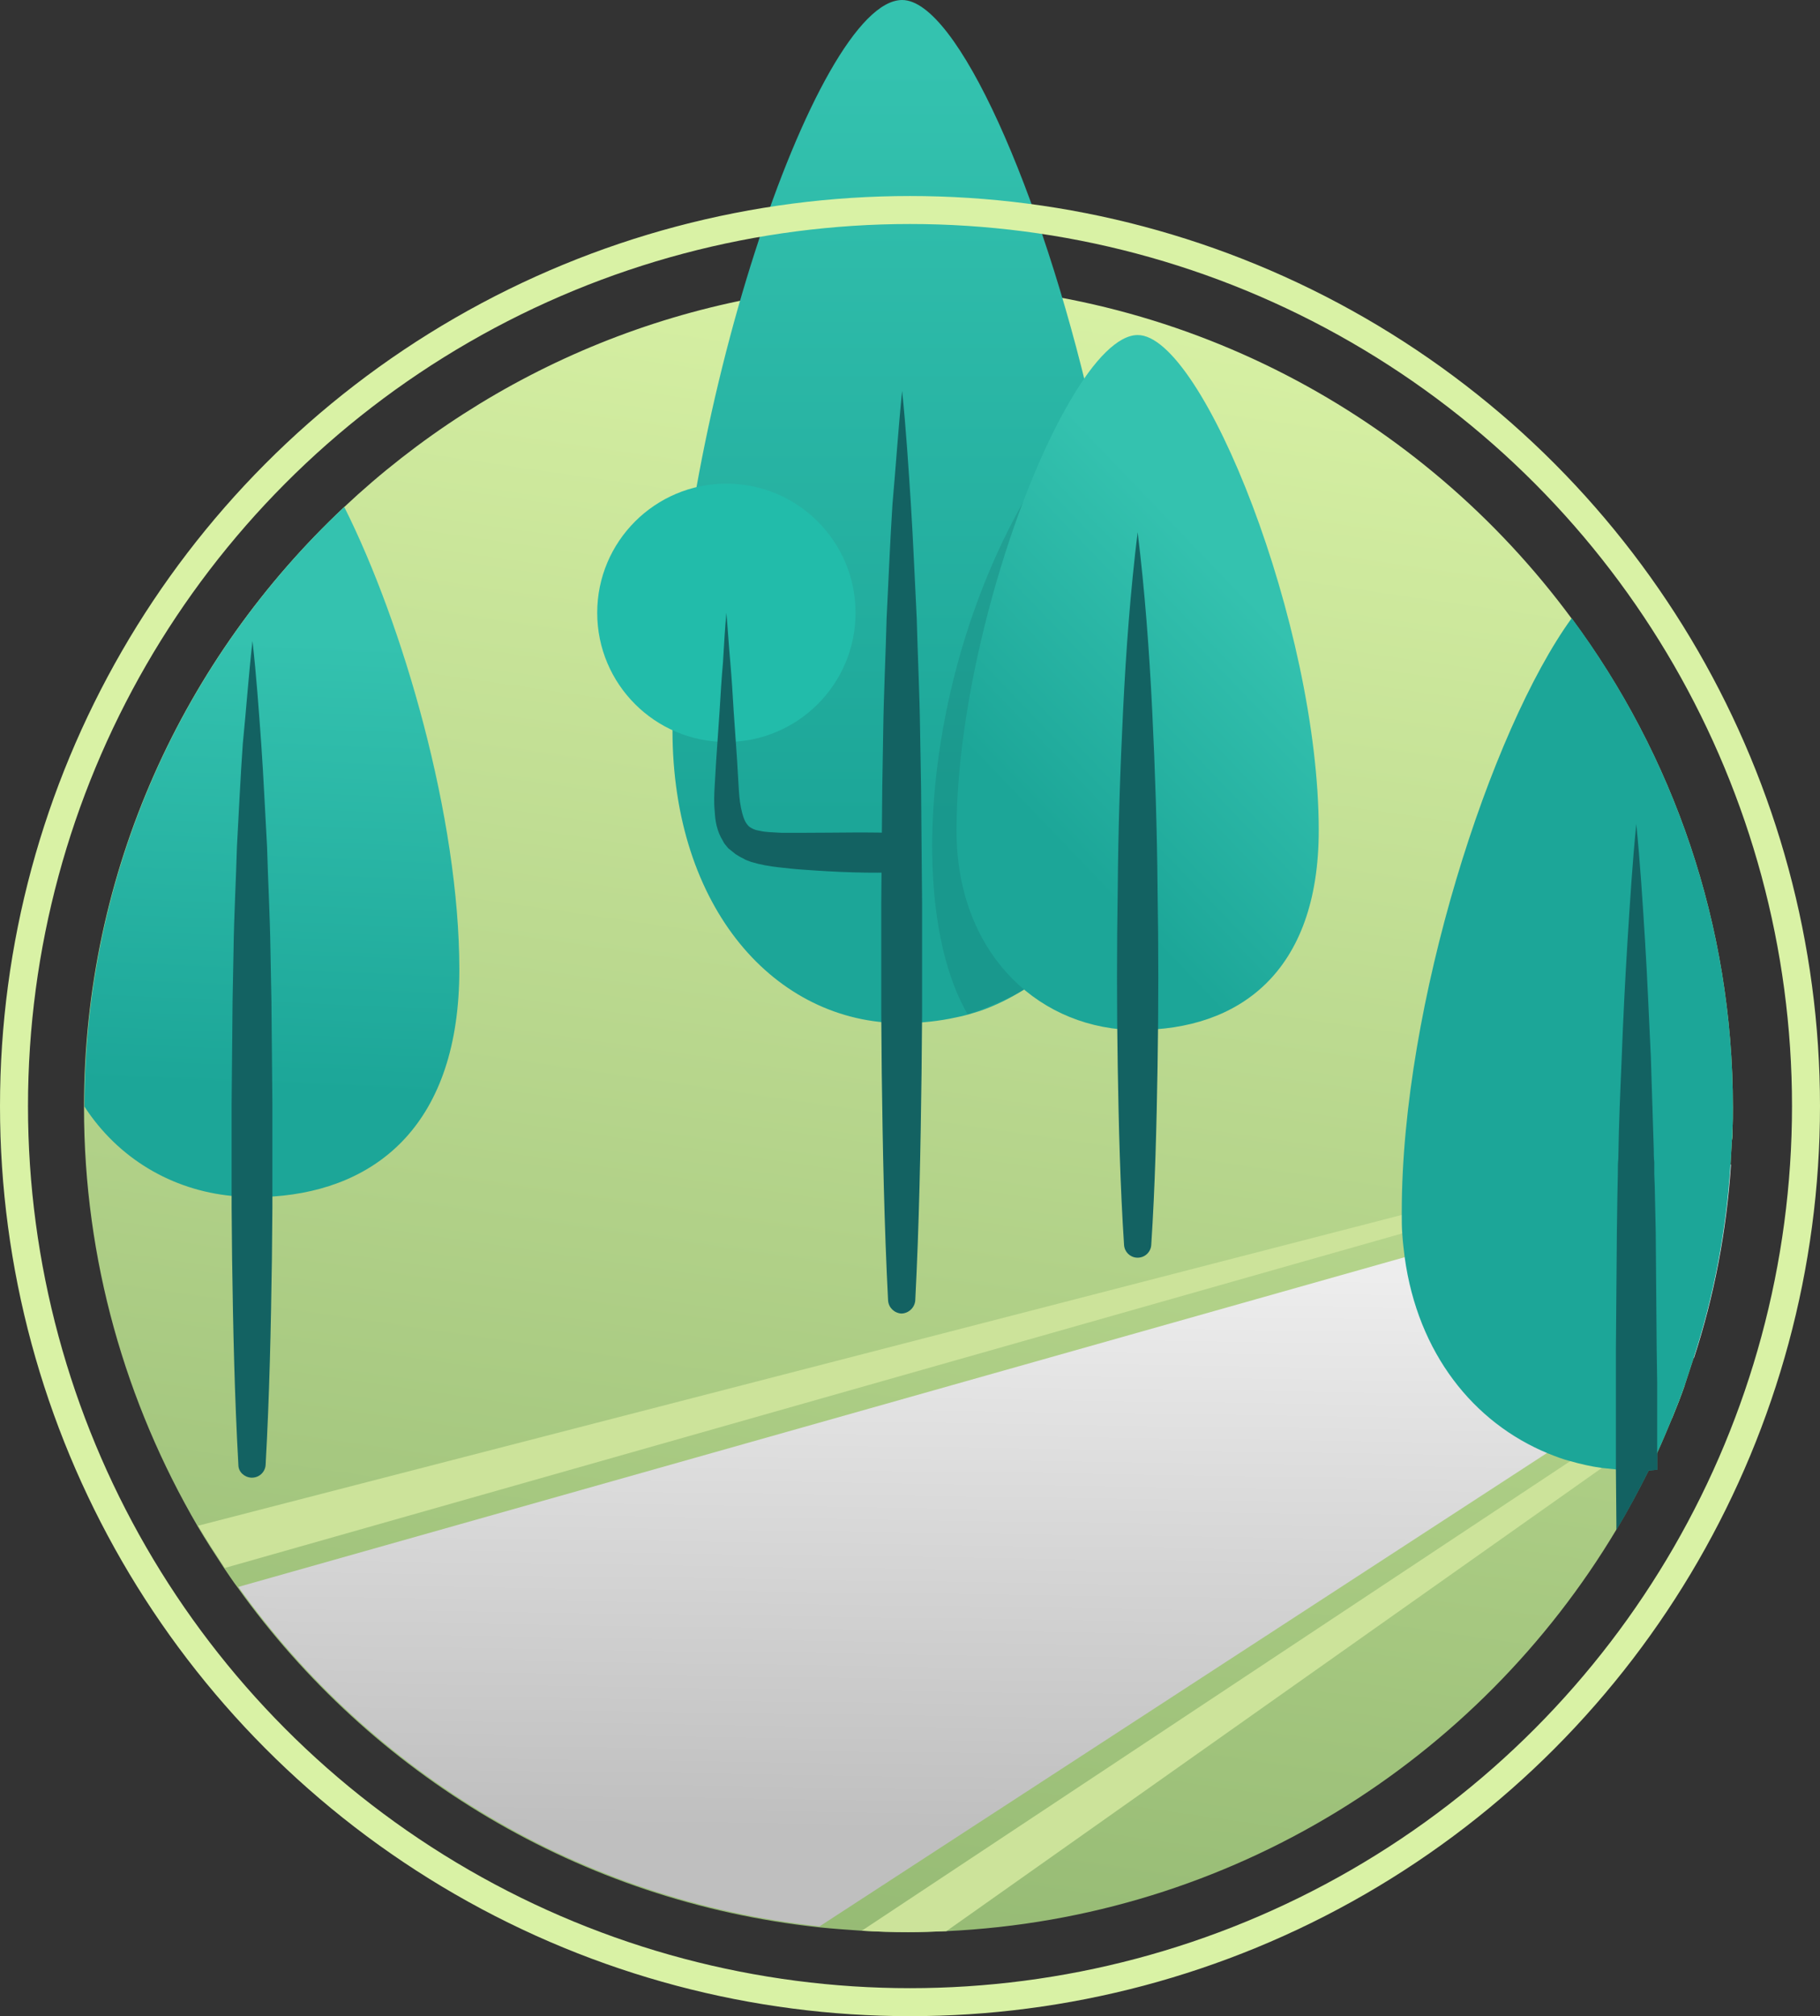 <svg width="65" height="72" viewBox="0 0 65 72" fill="none" xmlns="http://www.w3.org/2000/svg">
<rect x="0" y="0" width="65" height="72" fill="#333333" stroke="none"/>
<path d="M61.89 39.555C61.89 39.815 61.89 40.075 61.873 40.335C61.873 40.457 61.873 40.595 61.855 40.717C61.838 41.012 61.821 41.306 61.803 41.601C61.647 43.994 61.196 46.318 60.485 48.503C60.381 48.815 60.277 49.145 60.173 49.457C60.035 49.855 59.879 50.254 59.722 50.636C59.549 51.052 59.376 51.468 59.185 51.884C59.098 52.093 58.994 52.301 58.89 52.491C58.526 53.22 58.144 53.931 57.728 54.624C52.803 62.861 43.977 68.497 33.78 68.965C33.329 68.983 32.879 69 32.428 69C31.873 69 31.318 68.983 30.763 68.948C30.26 68.913 29.757 68.879 29.254 68.827C20.705 67.907 13.248 63.347 8.497 56.705C8.324 56.48 8.168 56.237 8.012 56.012C7.682 55.509 7.353 55.006 7.058 54.503C4.491 50.098 3 45 3 39.555V39.538C3 31.093 6.572 23.48 12.277 18.122C17.549 13.162 24.642 10.127 32.445 10.127C42.156 10.127 50.775 14.827 56.133 22.093C59.74 26.948 61.89 33 61.89 39.555Z" fill="url(#paint0_linear_643_979)"/>
<path d="M61.873 40.335C61.873 40.457 61.873 40.595 61.855 40.717L59.081 41.497L57.797 41.861L50.081 44.046L8.029 55.994C7.699 55.491 7.37 54.988 7.075 54.485L50.063 43.387L57.815 41.376L59.081 41.046L61.873 40.335Z" fill="#CCE39A"/>
<path d="M60.173 49.457C60.035 49.855 59.879 50.254 59.722 50.636L59.185 51.017L57.711 52.058L57.208 52.422L33.798 68.965C33.347 68.983 32.896 69 32.445 69C31.89 69 31.335 68.983 30.78 68.948L56.081 52.179L57.711 51.104L59.185 50.133L60.173 49.457Z" fill="#CCE39A"/>
<path d="M61.821 41.584C61.665 43.977 61.214 46.301 60.503 48.486L59.185 49.335L57.711 50.289L55.283 51.867L29.272 68.792C20.723 67.873 13.266 63.312 8.514 56.67L50.167 44.896L57.78 42.728L59.098 42.347L61.821 41.584Z" fill="url(#paint1_linear_643_979)"/>
<path d="M16.405 34.63C16.405 40.11 13.491 42.468 9.763 42.728C9.52 42.746 9.277 42.746 9.035 42.746C8.792 42.746 8.549 42.728 8.306 42.711C6.121 42.503 4.214 41.358 3.017 39.52C3.017 31.075 6.59 23.462 12.295 18.104C14.393 22.283 16.405 29.202 16.405 34.63Z" fill="url(#paint2_linear_643_979)"/>
<path d="M9.017 22.89C9.156 24.121 9.243 25.353 9.33 26.566C9.416 27.798 9.468 29.029 9.538 30.243C9.572 31.474 9.642 32.705 9.659 33.919L9.694 35.757L9.711 37.595L9.728 39.434V41.272V43.11L9.711 44.948C9.676 47.41 9.624 49.855 9.486 52.318C9.468 52.578 9.243 52.786 8.965 52.769C8.723 52.751 8.514 52.561 8.514 52.318C8.376 49.855 8.324 47.41 8.289 44.948L8.272 43.11V41.272V39.434L8.289 37.595L8.306 35.757L8.341 33.919C8.358 32.688 8.428 31.457 8.462 30.243C8.532 29.012 8.584 27.78 8.671 26.566C8.792 25.353 8.879 24.121 9.017 22.89Z" fill="#136262"/>
<path d="M61.89 39.555C61.89 39.815 61.89 40.075 61.873 40.335C61.873 40.457 61.873 40.595 61.855 40.717C61.838 41.012 61.821 41.306 61.803 41.601C61.647 43.994 61.196 46.318 60.485 48.503C60.381 48.815 60.277 49.145 60.173 49.457C60.035 49.855 59.879 50.254 59.722 50.636C59.549 51.052 59.376 51.468 59.185 51.884V52.301V52.491C59.081 52.491 58.994 52.509 58.89 52.509C58.751 52.509 58.595 52.509 58.439 52.509C58.196 52.509 57.954 52.491 57.711 52.474C57.538 52.457 57.364 52.439 57.208 52.422C56.827 52.37 56.445 52.283 56.081 52.179C55.803 52.11 55.543 52.006 55.283 51.902C52.63 50.809 50.636 48.33 50.167 44.896C50.133 44.618 50.098 44.341 50.081 44.064C50.063 43.838 50.063 43.613 50.063 43.387C50.063 43.353 50.063 43.301 50.063 43.266C50.063 35.879 53.237 26.064 56.133 22.075C59.74 26.948 61.89 33 61.89 39.555Z" fill="#1CA698"/>
<path d="M59.185 49.352V51.017V51.884V52.3V52.491C59.081 52.491 58.994 52.508 58.89 52.508C58.526 53.237 58.144 53.948 57.728 54.641C57.728 54.555 57.728 54.485 57.728 54.399L57.711 52.491V52.318V52.075V51.104V50.237V48.156L57.728 46.075L57.745 43.994L57.763 42.745L57.78 41.913V41.861C57.78 41.705 57.78 41.532 57.797 41.376C57.815 40.162 57.867 38.965 57.919 37.751C57.971 36.364 58.04 34.977 58.127 33.589C58.214 32.202 58.3 30.815 58.439 29.428C58.578 30.815 58.664 32.202 58.751 33.589C58.838 34.977 58.89 36.364 58.959 37.751C58.994 38.844 59.029 39.953 59.063 41.046C59.063 41.185 59.063 41.341 59.081 41.497C59.081 41.636 59.081 41.774 59.081 41.913L59.098 42.364L59.133 43.994L59.15 46.075L59.167 48.156L59.185 49.352Z" fill="#136262"/>
<path d="M40.422 26.046C40.422 30.503 39.121 33.364 37.127 34.942C36.954 35.081 36.763 35.22 36.572 35.341C36.069 35.653 35.549 35.913 34.994 36.104C34.717 36.191 34.439 36.277 34.162 36.329C33.538 36.468 32.879 36.538 32.22 36.538C27.694 36.538 24.017 32.445 24.017 26.064C24.017 15.312 29.133 0 32.22 0C34.179 0 37.179 6.815 38.965 14.532C38.983 14.566 38.983 14.618 39 14.653C39.867 18.485 40.422 22.509 40.422 26.046Z" fill="url(#paint3_linear_643_979)"/>
<path d="M32.219 13.96C32.358 15.312 32.445 16.665 32.532 18.017C32.618 19.37 32.67 20.723 32.74 22.075C32.775 23.428 32.844 24.78 32.861 26.133L32.896 28.162L32.913 30.191L32.931 32.22V34.249V36.278L32.913 38.306C32.879 41.012 32.827 43.734 32.688 46.439C32.67 46.7 32.445 46.908 32.185 46.908C31.942 46.89 31.734 46.7 31.717 46.439C31.578 43.734 31.526 41.012 31.491 38.306L31.474 36.278V34.249V32.22L31.491 30.191L31.509 28.162L31.543 26.133C31.561 24.78 31.63 23.428 31.665 22.075C31.734 20.723 31.786 19.37 31.873 18.017C31.994 16.665 32.081 15.312 32.219 13.96Z" fill="#136262"/>
<path d="M25.942 26.497C28.49 26.497 30.555 24.432 30.555 21.884C30.555 19.337 28.49 17.272 25.942 17.272C23.395 17.272 21.329 19.337 21.329 21.884C21.329 24.432 23.395 26.497 25.942 26.497Z" fill="#22BCAA"/>
<path d="M25.942 21.884C25.994 22.474 26.029 23.063 26.081 23.636C26.133 24.225 26.168 24.815 26.202 25.387L26.324 27.139L26.376 28.023C26.393 28.318 26.41 28.578 26.462 28.838C26.514 29.098 26.584 29.323 26.688 29.445C26.74 29.514 26.792 29.549 26.861 29.584C26.896 29.601 26.93 29.618 26.983 29.636L27.052 29.653L27.139 29.67C27.347 29.722 27.624 29.722 27.902 29.74C28.179 29.74 28.474 29.74 28.751 29.74C29.913 29.74 31.075 29.705 32.237 29.757C32.618 29.774 32.913 30.104 32.896 30.485C32.879 30.849 32.584 31.127 32.237 31.144C31.058 31.196 29.878 31.144 28.699 31.058C28.404 31.04 28.11 31.006 27.798 30.971C27.485 30.936 27.173 30.884 26.826 30.78L26.688 30.728C26.636 30.711 26.601 30.694 26.549 30.659C26.462 30.624 26.358 30.555 26.271 30.503C26.185 30.433 26.098 30.364 26.011 30.295C25.942 30.208 25.855 30.121 25.821 30.035C25.595 29.67 25.543 29.306 25.526 28.977C25.491 28.647 25.509 28.335 25.526 28.04L25.578 27.156L25.699 25.404C25.734 24.815 25.769 24.225 25.821 23.653C25.855 23.063 25.89 22.474 25.942 21.884Z" fill="#136262"/>
<path opacity="0.2" d="M38.983 14.67C37.023 18.26 35.133 24.676 35.133 29.653C35.133 31.89 35.896 33.693 37.127 34.942C36.954 35.081 36.763 35.219 36.572 35.341C36.069 35.653 35.115 36.035 34.561 36.225C31.994 31.821 33.26 20.965 38.931 14.549C39.017 14.445 39.104 14.341 39.208 14.237C39.156 14.376 39.069 14.514 38.983 14.67Z" fill="#136262"/>
<path d="M47.098 29.653C47.098 34.769 44.202 36.78 40.63 36.78C40.526 36.78 40.439 36.78 40.335 36.78C36.901 36.624 34.162 33.884 34.162 29.671C34.162 24.486 36.191 17.723 38.254 14.254C39.087 12.832 39.936 11.965 40.63 11.965C42.953 11.948 47.098 22.353 47.098 29.653Z" fill="url(#paint4_linear_643_979)"/>
<path d="M40.63 19.006C40.89 21.122 41.046 23.254 41.15 25.37C41.254 27.486 41.324 29.619 41.341 31.734C41.376 33.85 41.376 35.983 41.341 38.098C41.306 40.214 41.254 42.347 41.116 44.462C41.098 44.723 40.873 44.931 40.595 44.913C40.353 44.896 40.162 44.705 40.145 44.462C40.006 42.347 39.954 40.214 39.919 38.098C39.884 35.983 39.884 33.85 39.919 31.734C39.936 29.619 40.006 27.486 40.11 25.37C40.214 23.237 40.37 21.122 40.63 19.006Z" fill="#136262"/>
<circle cx="32.5" cy="39.5" r="32" stroke="#D9F2A5"/>
<defs>
<linearGradient id="paint0_linear_643_979" x1="36.916" y1="8.769" x2="26.438" y2="80.857" gradientUnits="userSpaceOnUse">
<stop stop-color="#D9F2A5"/>
<stop offset="1" stop-color="#89B06B"/>
</linearGradient>
<linearGradient id="paint1_linear_643_979" x1="35.285" y1="40.685" x2="34.928" y2="65.438" gradientUnits="userSpaceOnUse">
<stop offset="0.19" stop-color="#EDEDED"/>
<stop offset="1" stop-color="#BFBFBF"/>
</linearGradient>
<linearGradient id="paint2_linear_643_979" x1="10.43" y1="19.496" x2="9.619" y2="38.94" gradientUnits="userSpaceOnUse">
<stop offset="0.171" stop-color="#34C2AF"/>
<stop offset="1" stop-color="#1CA698"/>
</linearGradient>
<linearGradient id="paint3_linear_643_979" x1="32.222" y1="2.364" x2="32.222" y2="29.248" gradientUnits="userSpaceOnUse">
<stop stop-color="#34C2AF"/>
<stop offset="1" stop-color="#1CA698"/>
</linearGradient>
<linearGradient id="paint4_linear_643_979" x1="46.481" y1="19.886" x2="36.792" y2="29.166" gradientUnits="userSpaceOnUse">
<stop offset="0.171" stop-color="#34C2AF"/>
<stop offset="1" stop-color="#1CA698"/>
</linearGradient>
</defs>
</svg>
